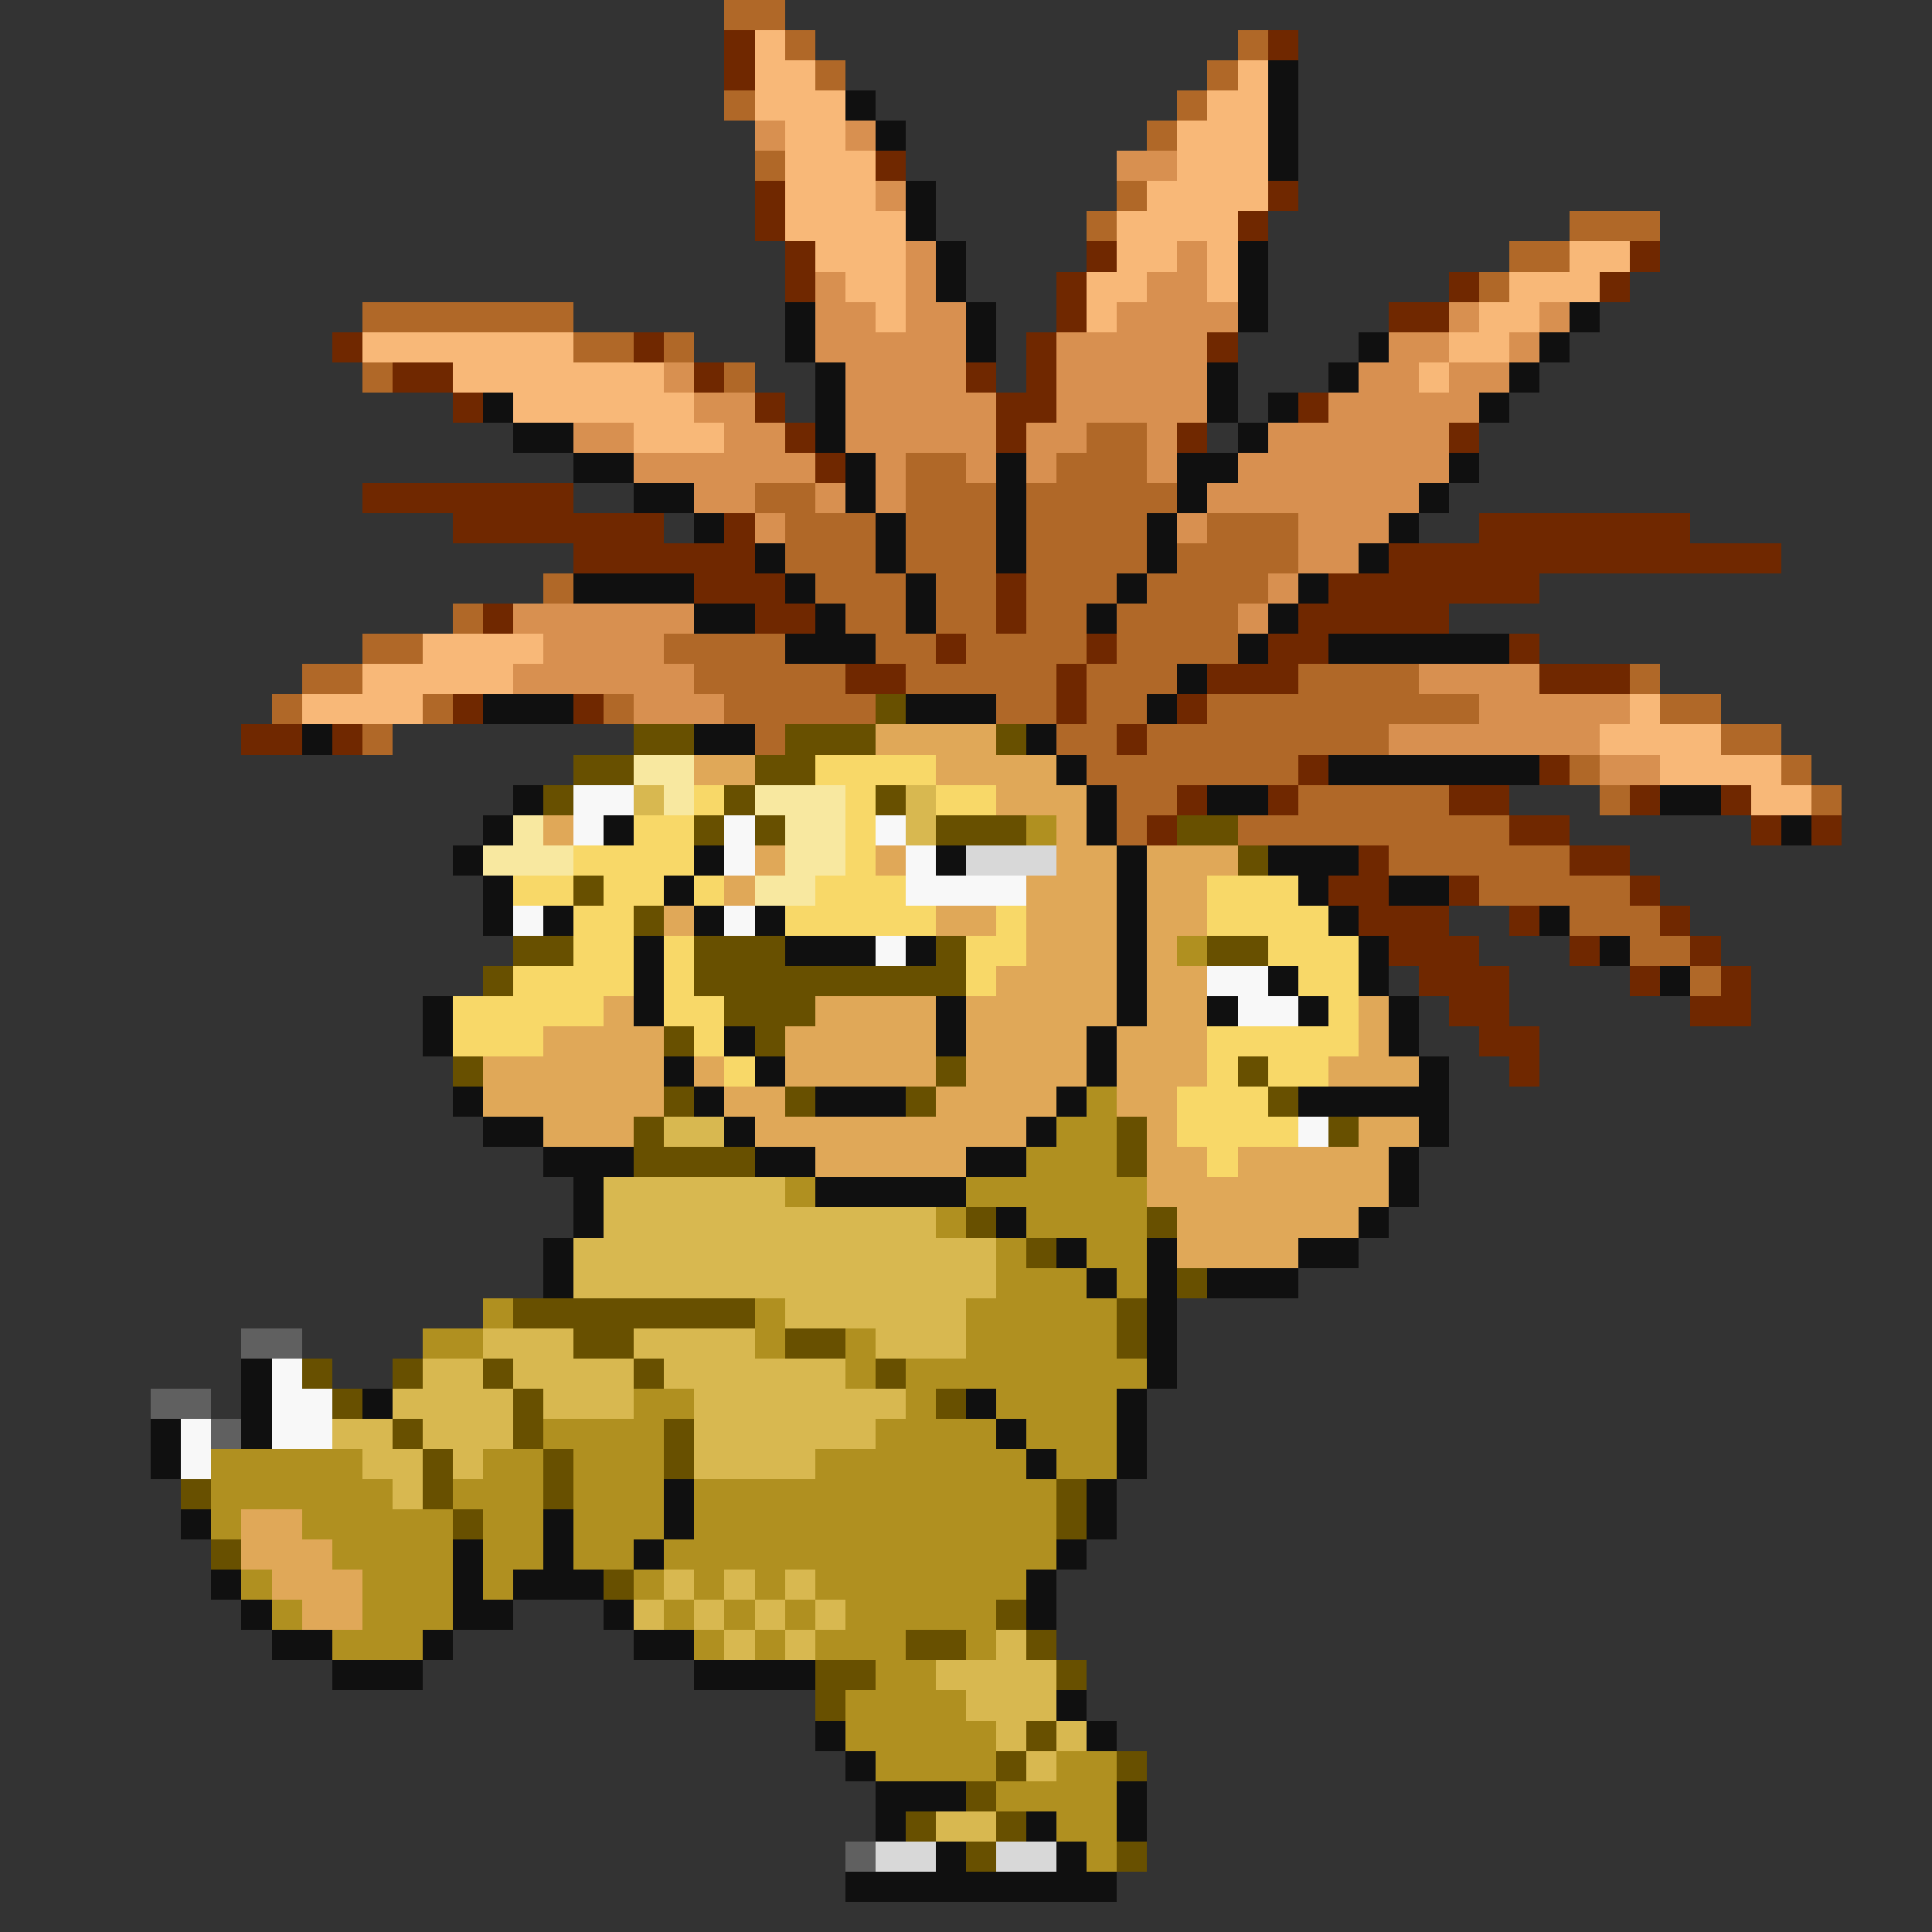 <svg xmlns="http://www.w3.org/2000/svg" viewBox="0 -0.5 64 64" shape-rendering="crispEdges">
<rect x="0" y="-0.5" width="64" height="64" fill="#333333" stroke="none"/>
<path stroke="#b06828" d="M24 0h2M26 1h1M41 1h1M27 2h1M40 2h1M24 3h1M39 3h1M38 4h1M25 5h1M37 6h1M36 7h1M52 7h3M50 8h2M49 9h1M12 10h7M19 11h2M22 11h1M12 12h1M24 12h1M36 14h2M30 15h2M35 15h3M25 16h2M30 16h3M34 16h5M26 17h3M30 17h3M34 17h4M40 17h3M26 18h3M30 18h3M34 18h4M39 18h4M18 19h1M27 19h3M31 19h2M34 19h3M38 19h4M15 20h1M28 20h2M31 20h2M34 20h2M37 20h4M12 21h2M22 21h4M29 21h2M32 21h4M37 21h4M10 22h2M23 22h5M30 22h5M36 22h3M43 22h4M54 22h1M9 23h1M14 23h1M20 23h1M24 23h5M33 23h2M36 23h2M40 23h9M55 23h2M12 24h1M25 24h1M35 24h2M38 24h8M57 24h2M36 25h7M52 25h1M59 25h1M37 26h2M43 26h5M53 26h1M60 26h1M37 27h1M41 27h9M46 28h6M49 29h5M52 30h3M54 31h2M56 32h1" />
<path stroke="#702800" d="M24 1h1M42 1h1M24 2h1M29 5h1M25 6h1M42 6h1M25 7h1M41 7h1M26 8h1M36 8h1M54 8h1M26 9h1M35 9h1M48 9h1M53 9h1M35 10h1M46 10h2M11 11h1M21 11h1M34 11h1M40 11h1M13 12h2M23 12h1M32 12h1M34 12h1M15 13h1M25 13h1M33 13h2M43 13h1M26 14h1M33 14h1M39 14h1M48 14h1M27 15h1M12 16h7M15 17h7M24 17h1M49 17h7M19 18h6M46 18h13M23 19h3M33 19h1M44 19h7M16 20h1M25 20h2M33 20h1M43 20h5M31 21h1M36 21h1M42 21h2M50 21h1M28 22h2M35 22h1M40 22h3M51 22h3M15 23h1M19 23h1M35 23h1M39 23h1M8 24h2M11 24h1M37 24h1M43 25h1M51 25h1M39 26h1M42 26h1M48 26h2M54 26h1M57 26h1M38 27h1M50 27h2M58 27h1M60 27h1M45 28h1M52 28h2M44 29h2M48 29h1M54 29h1M45 30h3M50 30h1M55 30h1M46 31h3M52 31h1M56 31h1M47 32h3M54 32h1M57 32h1M48 33h2M56 33h2M49 34h2M50 35h1" />
<path stroke="#f8b878" d="M25 1h1M25 2h2M41 2h1M25 3h3M40 3h2M26 4h2M39 4h3M26 5h3M39 5h3M26 6h3M38 6h4M26 7h4M37 7h4M27 8h3M37 8h2M40 8h1M52 8h2M28 9h2M36 9h2M40 9h1M50 9h3M29 10h1M36 10h1M49 10h2M12 11h7M48 11h2M15 12h7M47 12h1M17 13h6M21 14h3M14 21h4M12 22h5M10 23h4M54 23h1M53 24h4M55 25h4M58 26h2" />
<path stroke="#101010" d="M42 2h1M28 3h1M42 3h1M29 4h1M42 4h1M42 5h1M30 6h1M30 7h1M31 8h1M41 8h1M31 9h1M41 9h1M26 10h1M32 10h1M41 10h1M52 10h1M26 11h1M32 11h1M45 11h1M51 11h1M27 12h1M40 12h1M44 12h1M50 12h1M16 13h1M27 13h1M40 13h1M42 13h1M49 13h1M17 14h2M27 14h1M41 14h1M19 15h2M28 15h1M33 15h1M39 15h2M48 15h1M21 16h2M28 16h1M33 16h1M39 16h1M47 16h1M23 17h1M29 17h1M33 17h1M38 17h1M46 17h1M25 18h1M29 18h1M33 18h1M38 18h1M45 18h1M19 19h4M26 19h1M30 19h1M37 19h1M43 19h1M23 20h2M27 20h1M30 20h1M36 20h1M42 20h1M26 21h3M41 21h1M44 21h6M39 22h1M16 23h3M30 23h3M38 23h1M10 24h1M23 24h2M34 24h1M35 25h1M44 25h7M17 26h1M36 26h1M40 26h2M55 26h2M16 27h1M20 27h1M36 27h1M59 27h1M15 28h1M23 28h1M31 28h1M37 28h1M42 28h3M16 29h1M22 29h1M37 29h1M43 29h1M46 29h2M16 30h1M18 30h1M23 30h1M25 30h1M37 30h1M44 30h1M51 30h1M21 31h1M26 31h3M30 31h1M37 31h1M45 31h1M53 31h1M21 32h1M37 32h1M42 32h1M45 32h1M55 32h1M14 33h1M21 33h1M31 33h1M37 33h1M40 33h1M43 33h1M46 33h1M14 34h1M24 34h1M31 34h1M36 34h1M46 34h1M22 35h1M25 35h1M36 35h1M47 35h1M15 36h1M23 36h1M27 36h3M35 36h1M43 36h5M16 37h2M24 37h1M34 37h1M47 37h1M18 38h3M25 38h2M32 38h2M46 38h1M19 39h1M27 39h5M46 39h1M19 40h1M33 40h1M45 40h1M18 41h1M35 41h1M38 41h1M43 41h2M18 42h1M36 42h1M38 42h1M40 42h3M38 43h1M38 44h1M8 45h1M38 45h1M8 46h1M12 46h1M32 46h1M37 46h1M5 47h1M8 47h1M33 47h1M37 47h1M5 48h1M34 48h1M37 48h1M22 49h1M36 49h1M6 50h1M18 50h1M22 50h1M36 50h1M15 51h1M18 51h1M21 51h1M35 51h1M7 52h1M15 52h1M17 52h3M34 52h1M8 53h1M15 53h2M20 53h1M34 53h1M9 54h2M14 54h1M21 54h2M11 55h3M23 55h4M35 56h1M27 57h1M36 57h1M28 58h1M29 59h3M37 59h1M29 60h1M34 60h1M37 60h1M31 61h1M35 61h1M28 62h9" />
<path stroke="#d89050" d="M25 4h1M28 4h1M37 5h2M29 6h1M30 8h1M39 8h1M27 9h1M30 9h1M38 9h2M27 10h2M30 10h2M37 10h4M48 10h1M51 10h1M27 11h5M35 11h5M46 11h2M50 11h1M22 12h1M28 12h4M35 12h5M45 12h2M48 12h2M23 13h2M28 13h5M35 13h5M44 13h5M19 14h2M24 14h2M28 14h5M34 14h2M38 14h1M42 14h6M21 15h6M29 15h1M32 15h1M34 15h1M38 15h1M41 15h7M23 16h2M27 16h1M29 16h1M40 16h7M25 17h1M39 17h1M43 17h3M43 18h2M42 19h1M17 20h6M41 20h1M18 21h4M17 22h6M47 22h4M21 23h3M49 23h5M46 24h7M53 25h2" />
<path stroke="#685000" d="M29 23h1M21 24h2M26 24h3M33 24h1M19 25h2M25 25h2M18 26h1M24 26h1M29 26h1M23 27h1M25 27h1M31 27h3M39 27h2M41 28h1M19 29h1M21 30h1M17 31h2M23 31h3M31 31h1M40 31h2M16 32h1M23 32h9M24 33h3M22 34h1M25 34h1M15 35h1M31 35h1M41 35h1M22 36h1M26 36h1M30 36h1M42 36h1M21 37h1M37 37h1M44 37h1M21 38h4M37 38h1M32 40h1M38 40h1M34 41h1M39 42h1M17 43h8M37 43h1M19 44h2M26 44h2M37 44h1M10 45h1M13 45h1M16 45h1M21 45h1M29 45h1M11 46h1M17 46h1M31 46h1M13 47h1M17 47h1M22 47h1M14 48h1M18 48h1M22 48h1M6 49h1M14 49h1M18 49h1M35 49h1M15 50h1M35 50h1M7 51h1M20 52h1M33 53h1M30 54h2M34 54h1M27 55h2M35 55h1M27 56h1M34 57h1M33 58h1M37 58h1M32 59h1M30 60h1M33 60h1M32 61h1M37 61h1" />
<path stroke="#e0a858" d="M29 24h4M23 25h2M31 25h4M33 26h3M18 27h1M35 27h1M25 28h1M29 28h1M35 28h2M38 28h3M24 29h1M34 29h3M38 29h2M22 30h1M31 30h2M34 30h3M38 30h2M34 31h3M38 31h1M33 32h4M38 32h2M20 33h1M27 33h4M32 33h5M38 33h2M45 33h1M18 34h4M26 34h5M32 34h4M37 34h3M45 34h1M16 35h6M23 35h1M26 35h5M32 35h4M37 35h3M44 35h3M16 36h6M24 36h2M31 36h4M37 36h2M18 37h3M25 37h9M38 37h1M45 37h2M27 38h5M38 38h2M41 38h5M38 39h8M39 40h6M39 41h4M8 50h2M8 51h3M9 52h3M10 53h2" />
<path stroke="#f8e8a0" d="M21 25h2M22 26h1M25 26h3M17 27h1M26 27h2M16 28h3M26 28h2M25 29h2" />
<path stroke="#f8d868" d="M27 25h4M23 26h1M28 26h1M31 26h2M21 27h2M28 27h1M19 28h4M28 28h1M17 29h2M20 29h2M23 29h1M27 29h3M40 29h3M19 30h2M26 30h5M33 30h1M40 30h4M19 31h2M22 31h1M32 31h2M42 31h3M17 32h4M22 32h1M32 32h1M43 32h2M15 33h5M22 33h2M44 33h1M15 34h3M23 34h1M40 34h5M24 35h1M40 35h1M42 35h2M39 36h3M39 37h4M40 38h1" />
<path stroke="#f8f8f8" d="M19 26h2M19 27h1M24 27h1M29 27h1M24 28h1M30 28h1M30 29h4M17 30h1M24 30h1M29 31h1M40 32h2M41 33h2M43 37h1M9 45h1M9 46h2M6 47h1M9 47h2M6 48h1" />
<path stroke="#d8b850" d="M21 26h1M30 26h1M30 27h1M22 37h2M20 39h6M20 40h11M19 41h14M19 42h14M26 43h6M16 44h3M21 44h4M29 44h3M14 45h2M17 45h4M22 45h6M13 46h4M18 46h3M23 46h7M11 47h2M14 47h3M23 47h6M12 48h2M15 48h1M23 48h4M13 49h1M22 52h1M24 52h1M26 52h1M21 53h1M23 53h1M25 53h1M27 53h1M24 54h1M26 54h1M33 54h1M31 55h4M32 56h3M33 57h1M35 57h1M34 58h1M31 60h2" />
<path stroke="#b09020" d="M34 27h1M39 31h1M36 36h1M35 37h2M34 38h3M26 39h1M32 39h6M31 40h1M34 40h4M33 41h1M36 41h2M33 42h3M37 42h1M16 43h1M25 43h1M32 43h5M14 44h2M25 44h1M28 44h1M32 44h5M28 45h1M30 45h8M21 46h2M30 46h1M33 46h4M18 47h4M29 47h4M34 47h3M7 48h5M16 48h2M19 48h3M27 48h7M35 48h2M7 49h6M15 49h3M19 49h3M23 49h12M7 50h1M10 50h5M16 50h2M19 50h3M23 50h12M11 51h4M16 51h2M19 51h2M22 51h13M8 52h1M12 52h3M16 52h1M21 52h1M23 52h1M25 52h1M27 52h7M9 53h1M12 53h3M22 53h1M24 53h1M26 53h1M28 53h5M11 54h3M23 54h1M25 54h1M27 54h3M32 54h1M29 55h2M28 56h4M28 57h5M29 58h4M35 58h2M33 59h4M35 60h2M36 61h1" />
<path stroke="#d8d8d8" d="M32 28h3M29 61h2M33 61h2" />
<path stroke="#606060" d="M8 44h2M5 46h2M7 47h1M28 61h1" />
</svg>